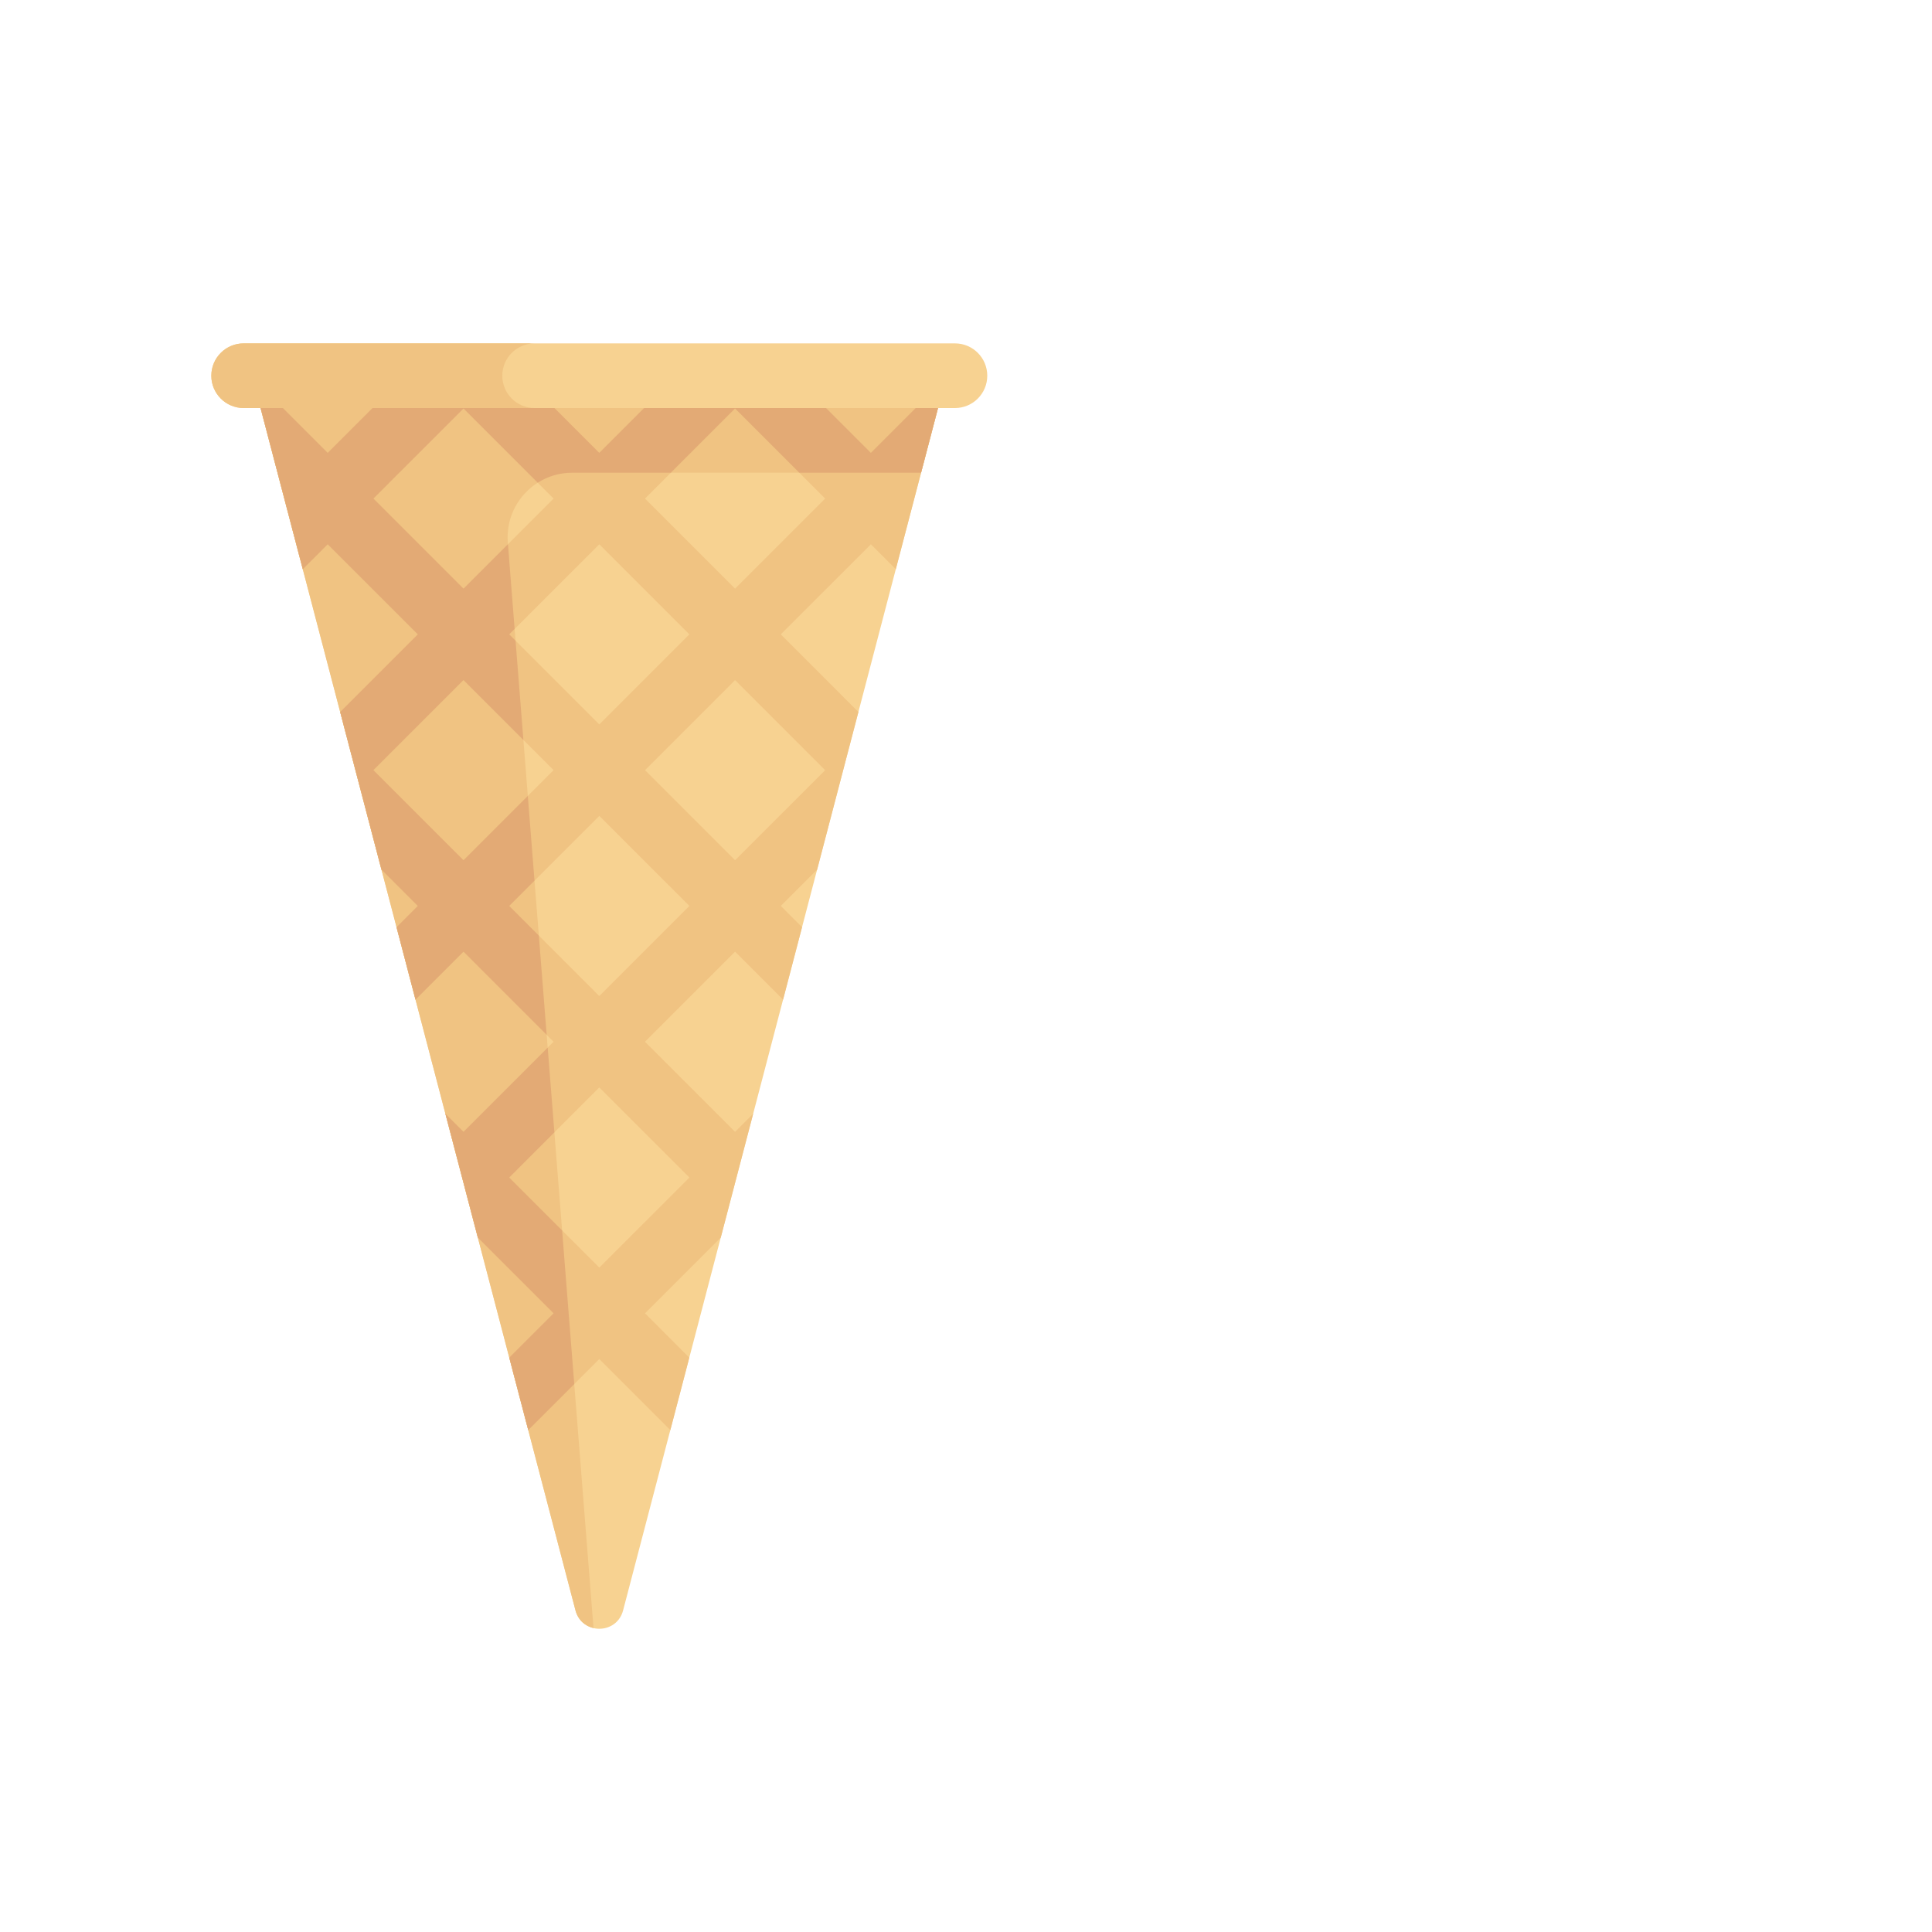 <svg width="512" height="512" viewBox="0 0 512 512" fill="none" xmlns="http://www.w3.org/2000/svg">
<path d="M66.813 99.571L152.508 426.766C154.211 433.262 163.43 433.262 165.129 426.766L250.825 99.571H66.813Z" fill="#F7D291"/>
<path d="M151.657 125.274H244.094L250.825 99.567H66.813L152.508 426.766C153.2 429.395 155.129 430.957 157.286 431.457L134.575 143.758C133.79 133.793 141.661 125.274 151.657 125.274Z" fill="#F0C382"/>
<path d="M139.993 378.985L158.817 360.16L177.645 378.988L182.672 359.785L170.934 348.043L191.004 327.977L199.602 295.145L194.805 299.942L170.934 276.071L194.805 252.199L207.52 264.914L212.547 245.711L206.918 240.082L216.543 230.461L227.485 188.684L206.918 168.113L230.79 144.242L237.395 150.848L250.68 100.121L230.79 120.012L210.344 99.567H179.258L158.817 120.012L138.372 99.567H107.29L86.848 120.012L66.954 100.121L80.243 150.848L86.848 144.242L110.715 168.113L90.149 188.676L101.09 230.461L110.711 240.082L105.086 245.711L110.114 264.914L122.829 252.199L146.7 276.071L122.829 299.942L118.032 295.145L126.629 327.977L146.7 348.043L134.961 359.781L139.993 378.985ZM218.672 204.102L194.805 227.969L170.938 204.098L194.805 180.231L218.672 204.102ZM194.805 108.258L218.672 132.129L194.805 155.996L170.934 132.129L194.805 108.258ZM182.688 168.113L158.821 191.981L134.95 168.113L158.817 144.242L182.688 168.113ZM98.965 132.129L122.832 108.258L146.704 132.129L122.832 155.996L98.965 132.129ZM98.965 204.098L122.832 180.227L146.704 204.098L122.832 227.969L98.965 204.098ZM134.95 240.082L158.821 216.215L182.692 240.082L158.821 263.953L134.95 240.082ZM134.95 312.059L158.821 288.184L182.692 312.059L158.821 335.93L134.95 312.059Z" fill="#F0C382"/>
<path d="M66.957 100.121L80.247 150.848L86.852 144.242L110.719 168.113L90.153 188.676L101.094 230.461L110.715 240.082L105.09 245.711L110.118 264.914L122.832 252.199L144.875 274.242L142.797 247.934L134.95 240.082L141.649 233.379L139.875 210.922L122.832 227.965L98.961 204.098L122.832 180.227L138.704 196.098L136.629 169.789L134.95 168.11L136.383 166.676L134.61 144.215L122.832 155.996L98.961 132.125L122.832 108.258L142.497 127.922C145.133 126.25 148.282 125.274 151.657 125.274H177.786L194.801 108.258L211.817 125.274H244.09L250.68 100.117L230.786 120.012L210.344 99.567H179.258L158.813 120.012L138.372 99.567H107.29L86.844 120.012L66.957 100.121Z" fill="#E3AA75"/>
<path d="M148.969 326.078L134.95 312.059L146.918 300.086L145.145 277.629L122.832 299.942L118.036 295.149L126.637 327.977L146.704 348.043L134.965 359.781L139.993 378.984L152.184 366.797L148.969 326.078Z" fill="#E3AA75"/>
<path d="M253.071 108.137H64.571C59.836 108.137 56 104.301 56 99.571C56 94.836 59.836 91 64.571 91H253.071C257.801 91 261.637 94.836 261.637 99.571C261.637 104.301 257.801 108.137 253.071 108.137Z" fill="#F7D291"/>
<path d="M133.114 99.571C133.114 94.836 136.95 91 141.684 91H64.571C59.836 91 56 94.836 56 99.571C56 104.301 59.836 108.137 64.571 108.137H141.684C136.95 108.137 133.114 104.301 133.114 99.571Z" fill="#F0C382"/>
</svg>

